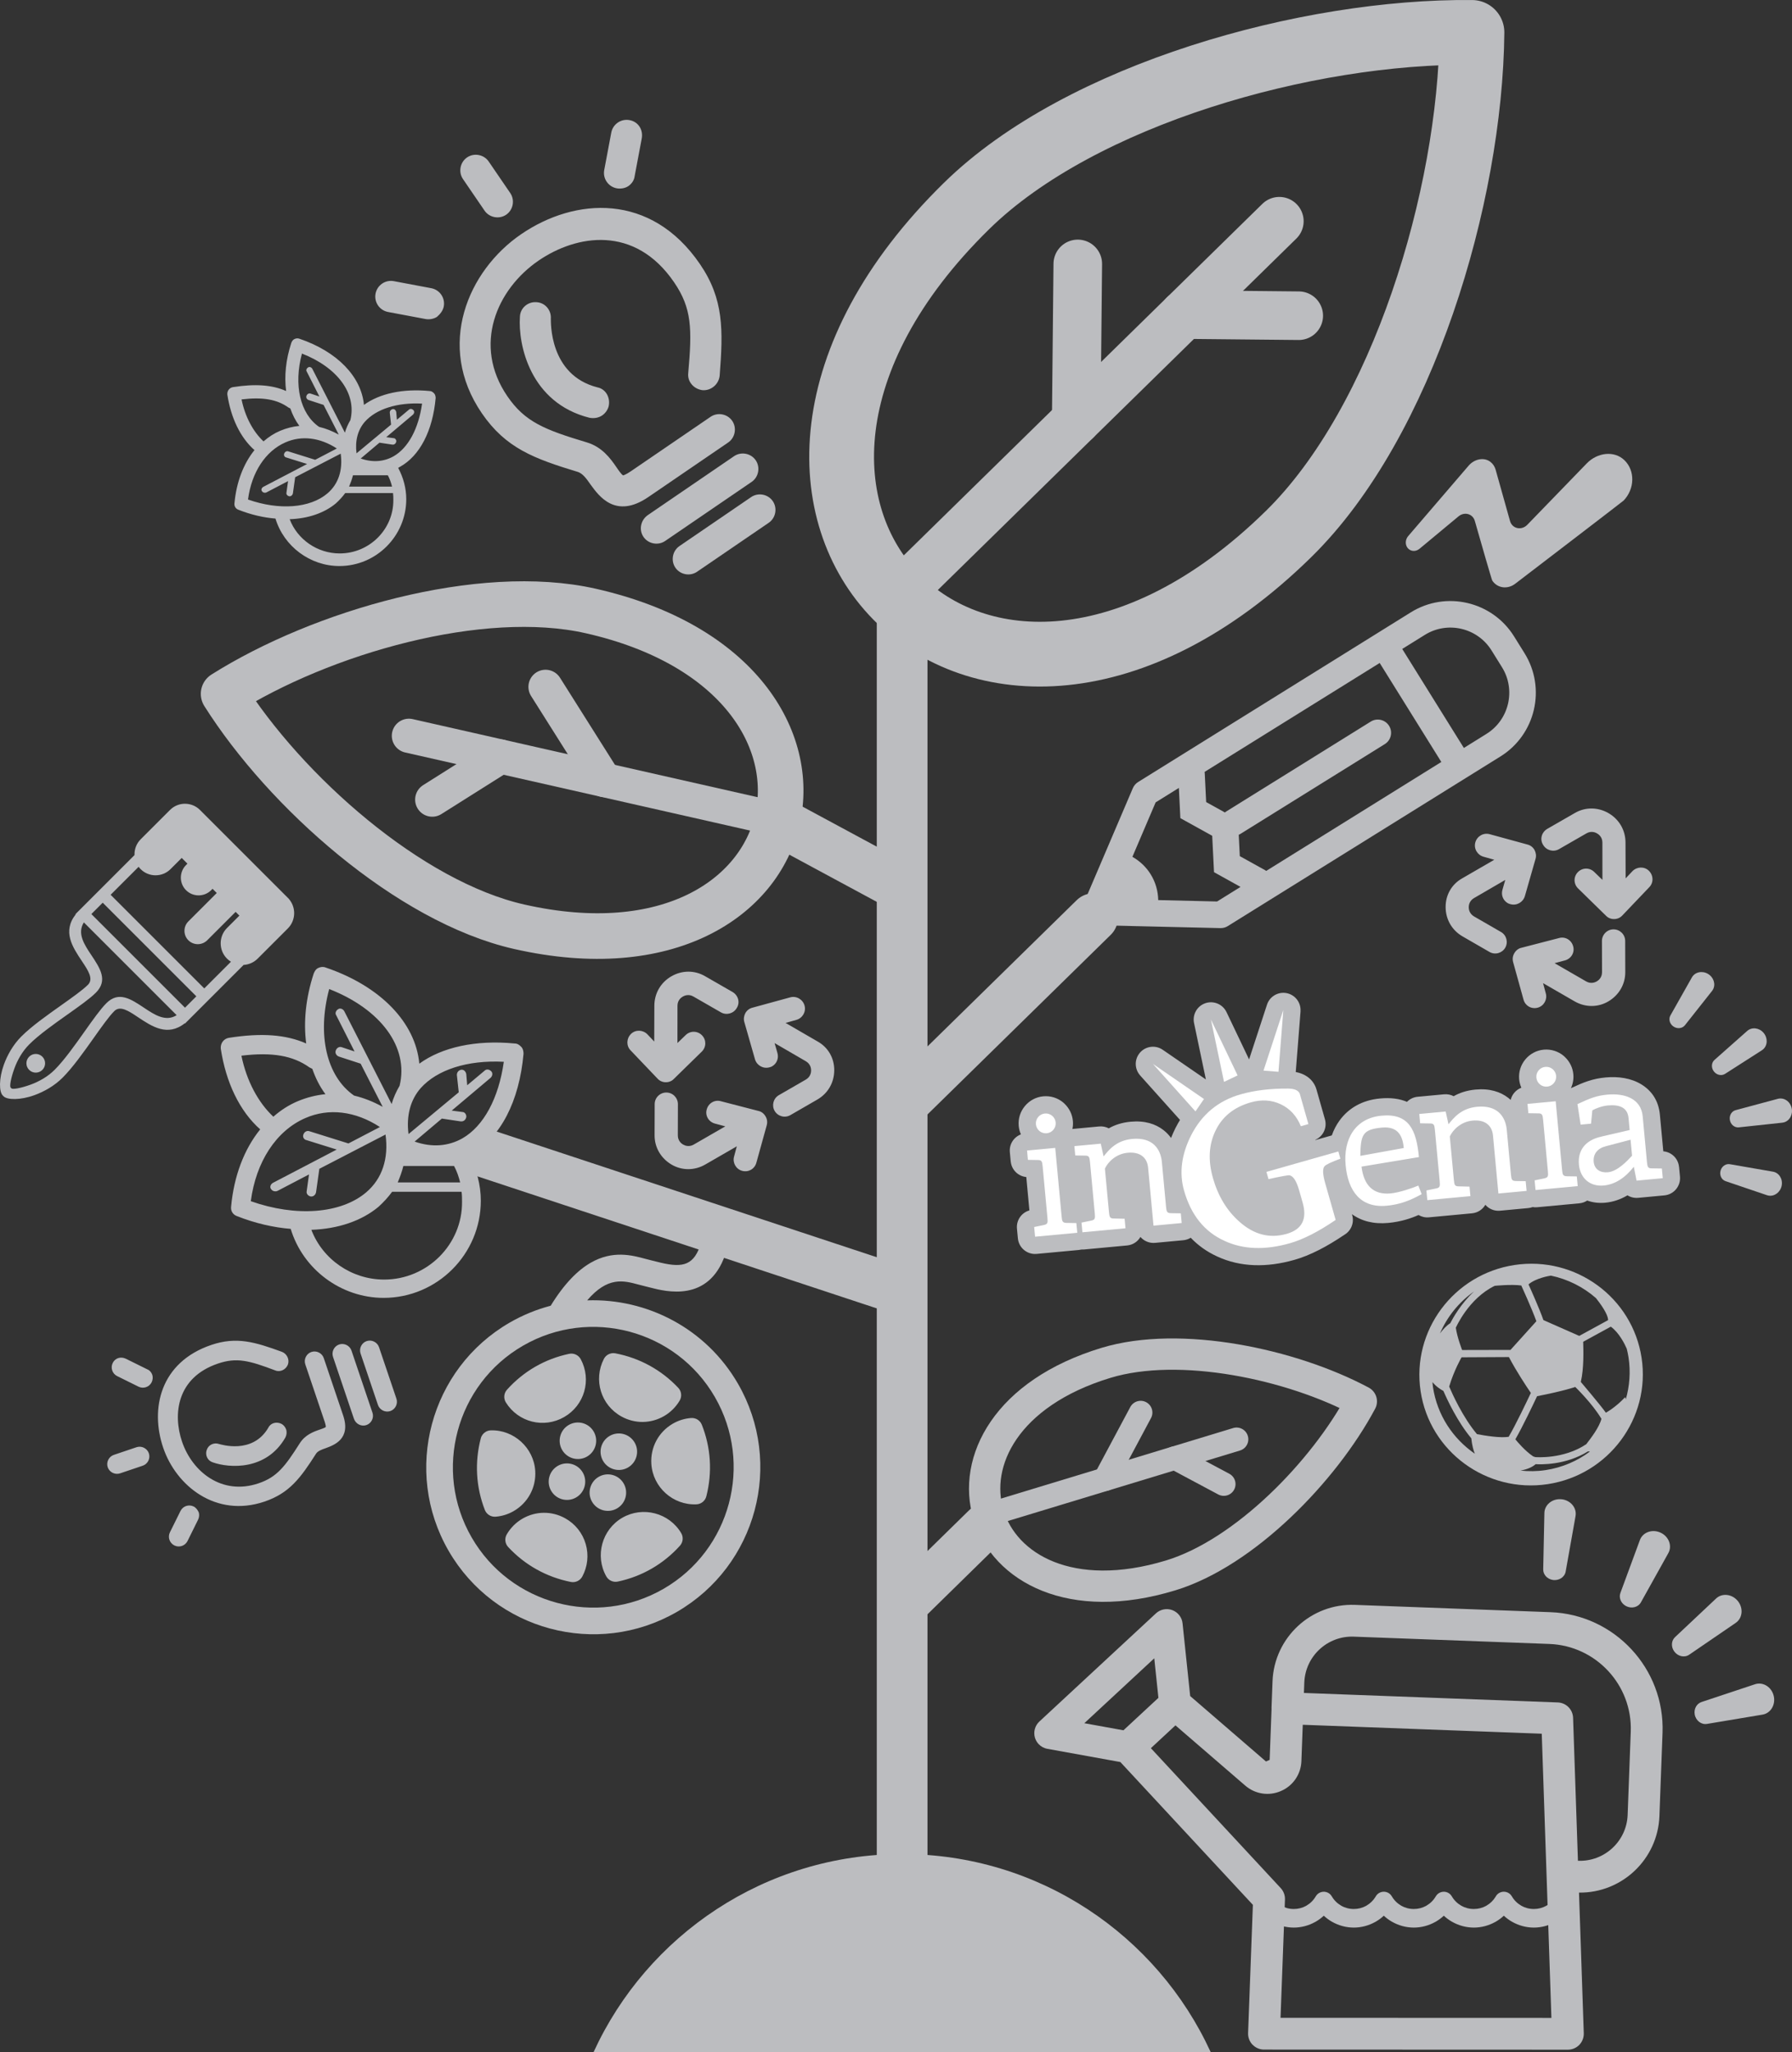 <?xml version="1.0" encoding="utf-8"?>
<!-- Generator: Adobe Illustrator 17.0.0, SVG Export Plug-In . SVG Version: 6.00 Build 0)  -->
<!DOCTYPE svg PUBLIC "-//W3C//DTD SVG 1.1//EN" "http://www.w3.org/Graphics/SVG/1.1/DTD/svg11.dtd">
<svg version="1.1" id="Layer_1" xmlns="http://www.w3.org/2000/svg" xmlns:xlink="http://www.w3.org/1999/xlink" x="0px" y="0px"
	 width="340.161px" height="389.555px" viewBox="0 0 340.161 389.555" enable-background="new 0 0 340.161 389.555"
	 xml:space="preserve">
<rect x="0" y="0" width="340.161" height="389.555" fill="#333333" stroke="none"/>
<path fill="none" stroke="#BCBDC0" stroke-width="12.294" stroke-linecap="round" stroke-linejoin="round" stroke-miterlimit="22.926" d="
	M279.41,6.153c-0.308,31.134-13.118,73.961-34.838,95.254c-29.264,28.689-59.169,27.455-74.441,11.877
	c-15.271-15.578-15.912-45.501,13.353-74.19C205.203,17.801,248.276,5.843,279.41,6.153z"/>
<line fill="none" stroke="#BCBDC0" stroke-width="9.221" stroke-linecap="round" stroke-linejoin="round" stroke-miterlimit="22.926" x1="170.132" y1="113.284" x2="242.849" y2="41.996"/>
<line fill="none" stroke="#BCBDC0" stroke-width="9.221" stroke-linecap="round" stroke-linejoin="round" stroke-miterlimit="22.926" x1="224.77" y1="59.719" x2="246.529" y2="59.935"/>
<line fill="none" stroke="#BCBDC0" stroke-width="9.221" stroke-linecap="round" stroke-linejoin="round" stroke-miterlimit="22.926" x1="204.291" y1="79.795" x2="204.587" y2="50.101"/>
<path fill="none" stroke="#BCBDC0" stroke-width="8.66" stroke-linecap="round" stroke-linejoin="round" stroke-miterlimit="22.926" d="
	M42.446,131.721c11.7,18.549,35.219,39.484,56.115,44.215c28.153,6.374,45.624-5.426,49.017-20.413
	c3.393-14.986-7.291-33.161-35.445-39.535C91.238,111.257,60.995,120.02,42.446,131.721z"/>
<line fill="none" stroke="#BCBDC0" stroke-width="6.495" stroke-linecap="round" stroke-linejoin="round" stroke-miterlimit="22.926" x1="147.578" y1="155.523" x2="77.621" y2="139.684"/>
<line fill="none" stroke="#BCBDC0" stroke-width="6.495" stroke-linecap="round" stroke-linejoin="round" stroke-miterlimit="22.926" x1="95.013" y1="143.622" x2="82.049" y2="151.799"/>
<line fill="none" stroke="#BCBDC0" stroke-width="6.495" stroke-linecap="round" stroke-linejoin="round" stroke-miterlimit="22.926" x1="114.714" y1="148.083" x2="103.554" y2="130.392"/>
<path fill-rule="evenodd" clip-rule="evenodd" fill="#BCBDC0" d="M315.732,218.568c1.582,0.131,2.839,1.386,2.982,2.957l0.008-0.001
	l0.172,1.839c0.168,1.804-1.158,3.401-2.961,3.57l-4.975,0.464c-0.738,0.068-1.442-0.113-2.028-0.476
	c-1.318,0.781-2.723,1.263-4.211,1.401c-1.236,0.115-2.393-0.033-3.433-0.408c-0.434,0.286-0.943,0.472-1.496,0.524l-8.008,0.746
	c-0.294,0.027-0.582,0.016-0.859-0.032c-0.263,0.098-0.544,0.163-0.836,0.191l-5.352,0.499c-1.096,0.101-2.116-0.348-2.786-1.122
	c-0.515,0.885-1.434,1.515-2.531,1.617l-8.179,0.763c-0.715,0.066-1.397-0.101-1.971-0.442c-1.379,0.614-3.304,1.277-5.737,1.504
	c-2.802,0.261-5.091-0.354-6.906-1.66l0.058,0.207c0.411,1.462-0.241,2.973-1.495,3.706c-1.697,1.148-3.298,2.106-4.801,2.871
	c-1.646,0.838-3.199,1.466-4.66,1.88c-2.677,0.761-5.221,1.099-7.627,1.013c-2.517-0.091-4.857-0.636-7.02-1.635l-0.092-0.044
	c-1.904-0.879-3.557-2.054-4.961-3.524c-0.414,0.254-0.892,0.422-1.41,0.471l-5.351,0.497c-1.096,0.103-2.116-0.347-2.785-1.12
	c-0.515,0.884-1.435,1.515-2.531,1.617l-8.18,0.762c-0.166,0.016-0.33,0.018-0.492,0.01c-0.157,0.038-0.319,0.066-0.485,0.082
	l-8.009,0.746c-1.802,0.169-3.401-1.157-3.569-2.961l-0.172-1.839c-0.148-1.597,0.873-3.032,2.361-3.456l-0.591-6.337
	c-1.567-0.146-2.808-1.395-2.951-2.954l-0.007,0.001l-0.165-1.773c-0.14-1.501,0.756-2.861,2.101-3.37
	c-0.219-0.497-0.364-1.038-0.417-1.607c-0.132-1.409,0.325-2.745,1.168-3.763l0.012-0.014c0.843-1.016,2.072-1.712,3.482-1.843
	c1.418-0.132,2.759,0.324,3.774,1.166c0.103,0.086,0.199,0.175,0.289,0.27c0.859,0.828,1.437,1.952,1.556,3.225
	c0.05,0.528,0.017,1.044-0.086,1.536l0.068-0.006l5.009-0.467c0.654-0.061,1.282,0.074,1.824,0.358
	c1.081-0.618,2.426-1.098,4.143-1.258c2.685-0.25,4.728,0.41,6.241,1.588c0.57,0.444,1.047,0.948,1.44,1.494
	c0.248-0.636,0.532-1.274,0.851-1.913c0.03-0.058,0.06-0.115,0.092-0.171c0.238-0.462,0.49-0.909,0.755-1.339l-7.57-8.449
	l0.003-0.002c-0.983-1.094-1.13-2.758-0.262-4.025c1.019-1.487,3.051-1.867,4.539-0.848l8.201,5.638l-2.236-10.658
	c-0.329-1.459,0.38-3.004,1.787-3.674c1.634-0.776,3.587-0.083,4.365,1.549l4.284,8.981l3.399-10.388
	c0.556-1.714,2.399-2.651,4.113-2.095c1.462,0.477,2.359,1.886,2.246,3.353l0.009,0.001l-0.906,11.526
	c0.494,0.091,0.948,0.23,1.364,0.418c1.155,0.519,1.961,1.338,2.421,2.458c0.062,0.147,0.11,0.296,0.149,0.446l1.611,5.668
	c0.446,1.587-0.36,3.231-1.827,3.876l0.005,0.049l3.121-0.887c0.355-1.017,0.841-1.961,1.456-2.809
	c1.7-2.342,4.272-3.882,7.683-4.199c2.049-0.191,3.733,0.038,5.128,0.638c0.522-0.531,1.229-0.889,2.03-0.963l5.01-0.467
	c0.655-0.061,1.282,0.075,1.824,0.358c1.08-0.619,2.426-1.097,4.142-1.257c2.686-0.25,4.729,0.408,6.243,1.588
	c0.153,0.118,0.298,0.242,0.437,0.369c0.249-1.051,1.011-1.922,2.027-2.308c-0.219-0.497-0.364-1.036-0.417-1.607
	c-0.131-1.41,0.326-2.745,1.168-3.762l0.012-0.014c0.844-1.017,2.072-1.712,3.481-1.844c1.42-0.132,2.76,0.324,3.776,1.167
	c0.102,0.086,0.199,0.175,0.288,0.269c0.859,0.829,1.438,1.953,1.556,3.226c0.088,0.94-0.083,1.845-0.453,2.645l0.047-0.018
	c1.27-0.592,2.25-1.016,3.2-1.326c1.133-0.37,2.148-0.577,3.358-0.69c2.386-0.223,4.831,0.133,6.761,1.317
	c1.932,1.185,3.267,3.05,3.519,5.76L315.732,218.568z"/>
<path fill-rule="evenodd" clip-rule="evenodd" fill="#FFFFFF" d="M234.923,204.156l-5.062-10.609l2.486,11.838L234.923,204.156z
	 M243.605,191.743l-0.921,11.726l-2.843-0.224L243.605,191.743z M251.54,224.577l1.996,7.016c-3.276,2.234-6.171,3.712-8.695,4.427
	c-4.714,1.341-8.845,1.192-12.391-0.447c-3.807-1.721-6.372-4.903-7.69-9.543c-0.945-3.325-0.51-6.807,1.312-10.447
	c2.033-4.016,5.179-6.627,9.438-7.836c2.643-0.752,5.653-1.115,9.033-1.089c1.197,0.017,1.921,0.342,2.183,0.981l1.636,5.754
	l-1.431,0.408c-0.793-1.946-2.066-3.334-3.809-4.162c-1.741-0.826-3.643-0.948-5.702-0.362c-3.232,0.918-5.492,2.764-6.765,5.536
	c-1.21,2.596-1.348,5.538-0.412,8.828c0.977,3.434,2.652,6.199,5.023,8.288c2.75,2.457,5.732,3.227,8.952,2.314
	c2.921-0.831,3.943-2.8,3.06-5.908l-0.67-2.356c-0.498-1.754-1.106-2.708-1.819-2.859c-0.252-0.047-1.585,0.194-4.002,0.724
	l-0.39-1.372l13.648-3.88l0.391,1.37c-1.786,0.666-2.792,1.151-3.023,1.451C251.031,221.878,251.075,222.93,251.54,224.577
	 M228.542,208.635l-9.685-6.657l8.071,9.01L228.542,208.635z"/>
<path fill="#FFFFFF" d="M304.853,217.592c-1.579,0.388-2.475,1.467-2.335,2.968c0.134,1.431,1.263,2.117,2.693,1.983
	c1.84-0.172,3.684-2.166,4.588-3.143l-0.283-3.034L304.853,217.592z M296.517,222.081c0.088,0.954,0.179,1.186,0.904,1.222
	l1.894,0.031l0.171,1.839l-8.009,0.747l-0.171-1.84l1.855-0.379c0.707-0.169,0.753-0.414,0.664-1.369l-0.909-9.747
	c-0.088-0.954-0.183-1.22-0.905-1.221l-1.894-0.03l-0.165-1.772l5.351-0.499L296.517,222.081z M293.337,202.534
	c1.036-0.097,1.955,0.664,2.051,1.7c0.096,1.037-0.666,1.955-1.701,2.051c-1.036,0.097-1.954-0.665-2.051-1.702
	C291.54,203.548,292.3,202.63,293.337,202.534 M284.43,226.577l-1.026-11.007c-0.19-2.044-1.658-3.042-3.874-2.836
	c-2.214,0.207-3.755,1.76-4.324,3.015l0.769,8.248c0.088,0.954,0.182,1.219,0.904,1.221l2.067,0.05l0.168,1.805l-8.179,0.763
	l-0.172-1.841l1.856-0.38c0.709-0.136,0.752-0.413,0.664-1.367l-0.909-9.747c-0.09-0.955-0.184-1.221-0.905-1.222l-1.894-0.03
	l-0.166-1.772l5.011-0.467l0.536,2.425c0.923-1.152,2.364-3.038,5.429-3.324c3.92-0.366,5.406,1.934,5.634,4.39l0.791,8.486
	c0.089,0.953,0.18,1.186,0.905,1.22l1.894,0.031l0.173,1.841L284.43,226.577z M266.467,217.939
	c-0.193-2.078-0.939-4.175-4.142-3.877c-3.715,0.347-4.032,1.373-4.107,5.368L266.467,217.939z M258.444,221.472
	c0.431,3.535,2.221,5.395,5.527,5.087c1.635-0.153,4.267-1.052,5.258-1.487l0.634,1.625c-0.726,0.342-3.025,1.864-6.636,2.2
	c-4.941,0.461-7.338-2.753-7.799-7.695c-0.464-4.974,1.848-8.936,6.823-9.401c5.18-0.483,6.61,2.683,7.092,7.863L258.444,221.472z
	 M218.96,232.681l-1.024-11.008c-0.192-2.043-1.66-3.042-3.875-2.835c-2.214,0.206-3.754,1.76-4.325,3.015l0.77,8.247
	c0.088,0.953,0.183,1.219,0.904,1.221l2.068,0.049l0.168,1.806l-8.18,0.763l-0.172-1.84l1.857-0.381
	c0.707-0.135,0.752-0.413,0.663-1.366l-0.909-9.747c-0.089-0.956-0.183-1.222-0.904-1.222l-1.895-0.03l-0.165-1.772l5.01-0.468
	l0.536,2.425c0.924-1.152,2.363-3.038,5.43-3.323c3.917-0.365,5.404,1.934,5.633,4.389l0.791,8.486
	c0.089,0.954,0.181,1.185,0.905,1.221l1.896,0.03l0.171,1.841L218.96,232.681z M201.519,230.938c0.089,0.954,0.18,1.186,0.905,1.221
	l1.893,0.03l0.171,1.841l-8.008,0.747l-0.172-1.84l1.856-0.381c0.706-0.168,0.752-0.413,0.663-1.367l-0.908-9.747
	c-0.089-0.955-0.183-1.221-0.905-1.222l-1.894-0.03l-0.166-1.772l5.351-0.499L201.519,230.938z M198.339,211.389
	c1.036-0.096,1.955,0.666,2.051,1.702c0.097,1.035-0.665,1.954-1.701,2.051c-1.035,0.096-1.954-0.665-2.051-1.702
	C196.542,212.405,197.304,211.486,198.339,211.389 M312.626,220.58c0.089,0.953,0.182,1.219,0.904,1.221l1.927,0.027l0.171,1.841
	l-4.974,0.463l-0.52-2.633c-1.629,2.077-3.538,3.355-5.719,3.559c-2.59,0.241-4.459-1.373-4.7-3.962
	c-0.251-2.693,1.185-4.614,4.178-5.305l5.451-1.265l-0.212-2.283c-0.194-2.079-1.855-2.576-3.934-2.382
	c-1.09,0.101-2.286,0.555-2.939,0.926l-0.245,2.53l-1.976,0.185l-0.603-3.897c2.468-1.157,3.698-1.615,5.673-1.799
	c3.237-0.302,6.393,0.71,6.711,4.117L312.626,220.58z"/>
<line fill="none" stroke="#BCBDC0" stroke-width="9.629" stroke-linecap="round" stroke-linejoin="round" stroke-miterlimit="22.926" x1="171.245" y1="116.808" x2="171.245" y2="374.262"/>
<path fill-rule="evenodd" clip-rule="evenodd" fill="#BCBDC0" d="M112.682,389.555c10.172-22.177,32.567-37.581,58.562-37.581
	s48.39,15.404,58.562,37.581H112.682z"/>
<path fill="#BCBDC0" d="M219.105,314.814l-13.277,12.32l7.426,1.346l6.638-6.16L219.105,314.814z M223.127,327.545l-4.666,4.329
	l24.644,26.558c0.547,0.589,0.833,1.368,0.808,2.166l-0.84,22.466l51.418,0.017l-1.832-53.952l-45.366-1.696l-0.258,6.893
	c-0.093,2.5-1.576,4.683-3.873,5.679c-2.297,1.003-4.906,0.606-6.801-1.037L223.127,327.545z M247.511,321.391l48.191,1.802
	c1.586,0.059,2.85,1.333,2.902,2.915l0.922,27.141l0.05,0.002c4.991,0.186,9.2-3.719,9.386-8.71l0.591-15.802
	c0.331-8.848-6.601-16.318-15.449-16.649l-37.132-1.388c-4.991-0.187-9.2,3.718-9.387,8.71L247.511,321.391z M197.136,331.081
	c-0.312-0.336-0.549-0.751-0.685-1.209c-0.318-1.097,0.008-2.281,0.845-3.057l22.127-20.533c0.837-0.776,2.042-1.013,3.112-0.614
	c1.07,0.407,1.829,1.375,1.94,2.507l1.449,13.806l14.385,12.419l0.699-0.303l0.359-9.597c-0.007-0.102-0.009-0.205-0.005-0.31
	l0.191-5.004c0.311-8.319,7.33-14.832,15.645-14.516l37.132,1.388c12.175,0.455,21.711,10.731,21.256,22.907l-0.591,15.801
	c-0.306,8.192-7.117,14.633-15.264,14.527l0.906,26.7c0.025,0.817-0.278,1.609-0.846,2.203c-0.569,0.585-1.355,0.919-2.171,0.919
	l-57.672-0.021c-0.821,0.004-1.602-0.333-2.174-0.923c-0.026-0.009-0.038-0.022-0.05-0.036c-0.542-0.584-0.833-1.368-0.808-2.166
	l0.91-24.351l-25.158-27.112l-13.862-2.512C198.157,331.88,197.571,331.55,197.136,331.081"/>
<path fill="#BCBDC0" d="M249.64,364.872c-0.82,0.398-1.821,0.1-2.286-0.701 M261.034,364.872c-0.821,0.398-1.822,0.1-2.287-0.701
	 M272.426,364.872c-0.82,0.398-1.822,0.1-2.287-0.701 M283.819,364.872c-0.82,0.398-1.822,0.1-2.287-0.701 M295.212,364.872
	c-0.82,0.398-1.822,0.1-2.287-0.701 M295.333,360.007c0.483-0.84,1.557-1.13,2.396-0.647c0.84,0.483,1.13,1.557,0.647,2.396
	c-0.746,1.294-1.807,2.338-3.047,3.055l-0.117,0.061c-1.226,0.683-2.62,1.061-4.054,1.061c-1.477,0-2.91-0.4-4.163-1.122
	l-0.005-0.003l-0.002,0.003c-0.548-0.317-1.061-0.697-1.526-1.133c-0.466,0.436-0.979,0.816-1.526,1.133l-0.117,0.061
	c-1.226,0.683-2.619,1.061-4.053,1.061c-1.478,0-2.911-0.4-4.164-1.122l-0.005-0.003l-0.002,0.003
	c-0.547-0.317-1.06-0.697-1.526-1.133c-0.465,0.435-0.978,0.815-1.526,1.133l-0.117,0.061c-1.227,0.683-2.619,1.061-4.053,1.061
	c-1.478,0-2.91-0.4-4.163-1.122l-0.005-0.003l-0.002,0.003c-0.548-0.317-1.061-0.697-1.527-1.133
	c-0.465,0.436-0.978,0.816-1.526,1.133l-0.116,0.061c-1.227,0.683-2.62,1.061-4.054,1.061c-1.478,0-2.911-0.4-4.163-1.122
	l-0.005-0.003l-0.002,0.003c-0.548-0.317-1.06-0.697-1.526-1.133c-0.466,0.435-0.979,0.815-1.527,1.133l-0.117,0.061
	c-1.226,0.683-2.619,1.061-4.053,1.061c-1.477,0-2.911-0.4-4.163-1.122l-0.005-0.003l-0.002,0.003
	c-1.241-0.717-2.301-1.761-3.048-3.055c-0.482-0.839-0.192-1.913,0.647-2.396s1.914-0.193,2.397,0.647
	c0.426,0.74,1.042,1.341,1.767,1.76l-0.002,0.003c0.711,0.41,1.541,0.636,2.409,0.636c0.839,0,1.639-0.21,2.333-0.593l0.074-0.046
	c0.721-0.416,1.337-1.02,1.768-1.767l0.003,0.002c0.15-0.259,0.367-0.483,0.644-0.642c0.84-0.483,1.914-0.193,2.397,0.647
	c0.426,0.74,1.042,1.341,1.767,1.76l-0.002,0.003c0.711,0.41,1.54,0.636,2.409,0.636c0.838,0,1.639-0.21,2.333-0.593l0.074-0.046
	c0.699-0.404,1.298-0.979,1.722-1.683c0.148-0.293,0.381-0.548,0.686-0.724c0.839-0.487,1.916-0.199,2.403,0.64
	c0.431,0.747,1.047,1.351,1.768,1.767l-0.002,0.003c0.712,0.41,1.54,0.636,2.409,0.636c0.838,0,1.638-0.21,2.333-0.593l0.073-0.046
	c0.722-0.416,1.337-1.02,1.769-1.767l0.003,0.002c0.149-0.259,0.366-0.483,0.644-0.642c0.839-0.483,1.913-0.193,2.396,0.647
	c0.426,0.74,1.042,1.341,1.767,1.76l-0.002,0.003c0.712,0.41,1.541,0.636,2.41,0.636c0.838,0,1.638-0.21,2.333-0.593l0.073-0.046
	c0.7-0.404,1.298-0.979,1.723-1.683c0.148-0.293,0.38-0.548,0.685-0.724c0.839-0.487,1.916-0.199,2.403,0.64
	c0.431,0.747,1.047,1.351,1.769,1.767l-0.003,0.003c0.712,0.41,1.54,0.636,2.409,0.636c0.839,0,1.64-0.21,2.334-0.593l0.074-0.046
	C294.29,361.349,294.907,360.747,295.333,360.007"/>
<path fill-rule="evenodd" clip-rule="evenodd" fill="#BCBDC0" d="M119.508,22.803c-1.618-0.304-3.171,0.757-3.476,2.375
	l-1.335,7.096c-0.305,1.618,0.757,3.171,2.375,3.476c0.747,0.14,1.614-0.018,2.206-0.423c0.592-0.404,1.106-1.081,1.196-1.901
	l1.335-7.096C122.137,24.587,121.126,23.107,119.508,22.803 M113.379,73.531c-9.22-2.379-8.79-12.545-8.82-13.067
	c0.106-1.591-1.103-3.043-2.769-3.098c-1.591-0.107-3.043,1.102-3.098,2.768c-0.362,5.345,1.95,16.35,13.212,19.178
	c0.872,0.164,1.739,0.005,2.405-0.45c0.592-0.404,1.032-1.03,1.223-1.703C115.91,75.49,114.997,73.836,113.379,73.531
	 M132.863,50.129c-9.298-13.608-23.722-12.649-33.928-5.675c-10.132,6.923-16.23,21.179-7.488,33.974
	c4.548,6.656,9.912,8.632,18.264,11.17c0.848,0.289,1.529,1.125,2.438,2.457c1.539,2.094,4.696,6.555,10.909,2.31l15.161-10.359
	c1.331-0.91,1.682-2.777,0.773-4.108c-0.91-1.332-2.777-1.683-4.108-0.773l-15.162,10.359c-0.961,0.657-1.432,0.761-1.432,0.761
	c-0.3-0.12-0.906-1.008-1.31-1.599c-1.112-1.628-2.702-3.796-5.569-4.657c-8.052-2.418-11.771-3.891-15.106-8.772
	c-6.62-9.689-2.046-20.3,5.942-25.757c7.174-4.902,18.233-6.817,25.712,4.129c3.385,4.955,3.43,8.83,2.681,17.261
	c-0.18,1.642,1.103,3.043,2.745,3.223c1.591,0.106,3.043-1.103,3.223-2.745C137.279,62.625,137.411,56.785,132.863,50.129
	 M96.858,36.651l-4.093-5.99c-0.909-1.331-2.777-1.683-4.108-0.773c-1.331,0.91-1.683,2.777-0.773,4.108l4.093,5.991
	c0.91,1.331,2.777,1.682,4.109,0.773C97.417,39.85,97.768,37.983,96.858,36.651 M84.235,58.187c0.304-1.619-0.757-3.172-2.375-3.476
	l-7.096-1.335c-1.619-0.305-3.172,0.756-3.477,2.375c-0.304,1.618,0.757,3.171,2.376,3.476l7.096,1.335
	c0.747,0.14,1.614-0.019,2.206-0.423C83.58,59.611,84.094,58.934,84.235,58.187 M122.15,101.928
	c0.909,1.331,2.777,1.683,4.108,0.773l16.419-11.218c1.331-0.91,1.682-2.777,0.773-4.109c-0.91-1.331-2.777-1.682-4.109-0.773
	l-16.344,11.168C121.592,98.73,121.24,100.597,122.15,101.928 M128.204,107.772c0.91,1.331,2.777,1.683,4.108,0.773l13.609-9.298
	c1.331-0.91,1.682-2.777,0.773-4.108c-0.91-1.332-2.777-1.683-4.109-0.773l-13.608,9.298
	C127.646,104.573,127.294,106.441,128.204,107.772"/>
<path fill-rule="evenodd" clip-rule="evenodd" fill="#BCBDC0" d="M219.858,170.875c-0.037-1.736-0.513-3.418-1.452-4.926
	c-0.859-1.38-2.054-2.492-3.451-3.289l4.412-10.337l4.41-2.745l0.281,5.739l6.046,3.35l0.343,6.909l5.031,2.795l-4.446,2.767
	L219.858,170.875z M283.121,123.47l1.989,3.196c2.676,4.3,1.356,9.977-2.944,12.655l-4.291,2.672l-11.701-18.796l4.292-2.671
	C274.764,117.85,280.439,119.169,283.121,123.47 M263.677,137.79C263.676,137.79,263.676,137.79,263.677,137.79
	c-0.737-1.181-2.29-1.541-3.471-0.807l-27.473,17.089c-0.08,0.049-0.146,0.112-0.218,0.168l-3.559-1.975l-0.271-5.499
	c-0.003-0.076-0.022-0.15-0.033-0.225l33.244-20.681l11.7,18.795l-33.244,20.681c-0.064-0.042-0.119-0.092-0.186-0.129l-4.825-2.679
	l-0.202-4.053c0.086-0.041,0.173-0.075,0.256-0.126l27.473-17.089C264.051,140.526,264.413,138.973,263.677,137.79 M289.389,124.004
	l-1.995-3.205c-4.148-6.654-12.936-8.694-19.59-4.552l-51.772,32.217c-0.438,0.273-0.782,0.674-0.987,1.15l-9.609,22.509
	c-0.323,0.757-0.256,1.624,0.18,2.321c0.006,0.01,0.013,0.021,0.019,0.031c0.454,0.702,1.224,1.136,2.06,1.156l23.973,0.562
	c0.491,0.011,0.975-0.12,1.392-0.381l51.771-32.214C291.488,139.453,293.533,130.664,289.389,124.004"/>
<line fill="none" stroke="#BCBDC0" stroke-width="9.221" stroke-linecap="round" stroke-linejoin="round" stroke-miterlimit="22.926" x1="171.244" y1="209.83" x2="207.603" y2="174.186"/>
<line fill="none" stroke="#BCBDC0" stroke-width="9.221" stroke-linecap="round" stroke-linejoin="round" stroke-miterlimit="22.926" x1="171.245" y1="245.12" x2="92.345" y2="219.033"/>
<path fill-rule="evenodd" clip-rule="evenodd" fill="#BCBDC0" d="M72.914,242.914c-6.148,0-11.673-3.831-13.811-9.445
	c5.079-0.178,9.534-1.693,12.742-4.366c0.98-0.891,1.871-1.871,2.584-2.851h13.187c0.089,0.624,0.089,1.247,0.089,1.871
	C87.794,236.231,81.11,242.914,72.914,242.914 M57.945,212.263c4.455-1.96,9.534-1.337,14.167,1.693l-5.97,3.118l-7.395-2.316
	c-0.446-0.178-0.981,0.089-1.159,0.624c-0.178,0.445,0.089,0.979,0.624,1.069l5.703,1.782l-12.118,6.326
	c-0.446,0.267-0.624,0.802-0.357,1.158c0.178,0.268,0.446,0.446,0.802,0.446c0.178,0,0.268,0,0.446-0.089l5.969-3.119l-0.445,3.208
	c-0.089,0.445,0.267,0.891,0.802,0.98h0.089c0.446,0,0.802-0.357,0.891-0.802l0.624-4.455l12.563-6.504
	c0.624,4.544-0.624,8.375-3.653,10.959c-4.812,4.099-13.365,4.722-21.919,1.693C48.589,220.549,52.42,214.669,57.945,212.263
	 M45.827,200.412c5.881-0.713,9.801,0,12.92,2.228c0.178,0.089,0.356,0.178,0.534,0.267c0.624,1.782,1.426,3.386,2.495,4.812
	c-1.782,0.178-3.564,0.624-5.257,1.336c-1.693,0.713-3.208,1.693-4.633,2.941C49.035,209.322,46.807,205.224,45.827,200.412
	 M62.489,187.76c9.801,3.831,15.147,11.049,13.365,18.355c-0.624,1.069-1.158,2.228-1.514,3.475l-9-17.643
	c-0.267-0.445-0.802-0.623-1.158-0.356c-0.446,0.267-0.624,0.802-0.356,1.158l3.475,6.861l-2.406-0.801
	c-0.446-0.179-0.98,0.088-1.159,0.623c-0.178,0.446,0.09,0.98,0.624,1.159l4.099,1.336l4.187,8.197
	c-1.781-0.979-3.564-1.692-5.435-2.138C61.954,204.333,60.172,196.403,62.489,187.76 M76.566,221.351h9.623
	c0.535,0.98,0.891,2.05,1.158,3.119h-11.85C75.943,223.401,76.3,222.421,76.566,221.351 M95.635,201.571
	c-0.98,6.95-3.832,12.207-7.841,14.523c-2.673,1.515-5.792,1.782-9.089,0.624l5.168-4.366l3.565,0.535h0.178
	c0.445,0,0.802-0.357,0.891-0.802c0.089-0.446-0.268-0.98-0.713-0.98l-2.05-0.268l7.396-6.237c0.356-0.356,0.445-0.891,0.089-1.247
	c-0.356-0.357-0.891-0.446-1.247-0.089l-3.297,2.762l-0.178-2.139c-0.089-0.445-0.446-0.891-0.98-0.802
	c-0.446,0.089-0.802,0.446-0.802,0.981l0.356,3.296l-9.534,7.93c-0.445-3.475,0.357-6.504,2.317-8.732
	C82.982,203.085,88.685,201.214,95.635,201.571 M99.377,200.056c0-0.446-0.089-0.98-0.446-1.337
	c-0.356-0.356-0.712-0.623-1.247-0.623c-7.395-0.713-13.811,0.713-18.088,3.831c-0.712-7.752-7.306-14.702-17.82-18.266
	c-0.446-0.178-0.98-0.089-1.337,0.089c-0.445,0.179-0.712,0.624-0.89,1.069c-1.515,4.634-1.961,9.178-1.426,13.277
	c-3.832-1.693-8.465-2.05-14.702-1.07c-0.98,0.179-1.604,1.07-1.515,2.05c0.981,6.415,3.564,11.85,7.485,15.325
	c-3.03,3.743-4.99,8.822-5.524,14.702c-0.089,0.802,0.356,1.515,1.158,1.782c3.386,1.337,6.861,2.138,10.157,2.406
	c2.317,7.663,9.534,13.098,17.643,13.098c10.157,0,18.444-8.287,18.444-18.444c0-3.03-0.802-5.97-2.228-8.643
	c0.178-0.089,0.268-0.178,0.446-0.267C95.011,216.005,98.575,209.055,99.377,200.056"/>
<path fill-rule="evenodd" clip-rule="evenodd" fill="#BCBDC0" d="M106.698,275.247c0.958,1.658,3.078,2.226,4.736,1.268
	c1.658-0.957,2.226-3.077,1.269-4.735c-0.957-1.659-3.077-2.226-4.736-1.269C106.309,271.468,105.741,273.588,106.698,275.247
	 M99.29,255.461c12.729-7.35,29.063-2.972,36.411,9.755c7.348,12.728,2.973,29.063-9.756,36.412
	c-12.728,7.349-29.064,2.972-36.413-9.756C82.184,279.143,86.562,262.809,99.29,255.461 M128.474,306.01
	c15.146-8.745,20.354-28.179,11.61-43.324c-6.065-10.504-17.272-16.222-28.625-15.826c3.908-4.566,6.879-3.768,9.77-2.988
	c0.464,0.127,0.912,0.246,1.342,0.343c0.248,0.058,0.525,0.13,0.829,0.208c3.026,0.782,11.067,2.86,14.236-6.164
	c0.464-1.319-0.23-2.763-1.549-3.226c-1.319-0.463-2.762,0.232-3.226,1.549c-1.384,3.945-3.746,4.092-8.195,2.942
	c-0.353-0.09-0.678-0.175-0.969-0.241c-0.369-0.084-0.751-0.189-1.149-0.295c-2.57-0.695-6.234-1.684-10.43,0.738
	c-2.39,1.38-4.954,3.873-7.584,8.154c-2.663,0.702-5.277,1.756-7.775,3.198c-15.145,8.745-20.352,28.177-11.609,43.322
	C93.894,309.545,113.328,314.754,128.474,306.01 M99.183,288.299c-1.237,0.715-2.271,1.749-2.991,2.992
	c-0.446,0.768-0.338,1.739,0.267,2.392c3.179,3.427,7.295,5.72,11.896,6.635c0.872,0.174,1.756-0.244,2.178-1.028
	c1.017-1.896,1.249-4.08,0.656-6.15c-0.607-2.107-1.999-3.852-3.916-4.913C104.728,286.817,101.704,286.844,99.183,288.299
	 M126.05,268.831c1.229-0.71,2.256-1.732,2.973-2.956c0.453-0.776,0.343-1.756-0.273-2.409c-3.201-3.401-7.33-5.666-11.941-6.55
	c-0.49-0.094-0.982-0.002-1.393,0.235c-0.33,0.19-0.605,0.474-0.789,0.83c-2.029,3.968-0.566,8.767,3.334,10.926
	C120.505,270.316,123.528,270.287,126.05,268.831 M131.177,269.196c-1.225,0.097-2.386,0.455-3.448,1.068
	c-2.719,1.57-4.286,4.49-4.092,7.62c0.272,4.455,4.12,7.909,8.574,7.7c0.891-0.042,1.647-0.659,1.867-1.523
	c1.159-4.56,0.862-9.261-0.861-13.595C132.889,269.642,132.064,269.128,131.177,269.196 M118.137,288.125
	c-3.878,2.239-5.246,7.234-3.051,11.135c0.434,0.771,1.315,1.171,2.181,0.989c4.575-0.964,8.68-3.335,11.805-6.816
	c0.59-0.659,0.685-1.623,0.236-2.384C127.025,287.199,122.015,285.886,118.137,288.125 M107.098,269.006
	c3.852-2.224,5.235-7.041,3.146-10.966c-0.425-0.795-1.323-1.216-2.205-1.03c-2.289,0.482-4.46,1.309-6.448,2.457
	c-1.989,1.149-3.79,2.613-5.352,4.354c-0.602,0.672-0.688,1.66-0.21,2.424C98.385,270.016,103.247,271.23,107.098,269.006
	 M94.086,287.931c1.217-0.1,2.368-0.458,3.421-1.066c2.718-1.57,4.286-4.49,4.094-7.621c-0.272-4.385-4.058-7.842-8.439-7.704
	c-0.343,0.01-0.665,0.106-0.949,0.27c-0.458,0.264-0.806,0.704-0.947,1.241c-1.188,4.555-0.921,9.255,0.769,13.599
	C92.36,287.484,93.195,288.006,94.086,287.931 M104.619,283.012c0.957,1.658,3.077,2.226,4.735,1.269
	c1.659-0.958,2.227-3.078,1.269-4.736c-0.957-1.658-3.077-2.226-4.736-1.269C104.229,279.233,103.661,281.353,104.619,283.012
	 M114.466,277.326c0.958,1.659,3.078,2.226,4.736,1.269c1.658-0.957,2.226-3.077,1.269-4.736c-0.957-1.658-3.078-2.226-4.736-1.269
	C114.077,273.548,113.509,275.668,114.466,277.326 M112.384,285.094c0.957,1.658,3.077,2.226,4.736,1.269
	c1.658-0.957,2.226-3.078,1.269-4.736c-0.958-1.658-3.078-2.226-4.736-1.269C111.994,281.316,111.427,283.436,112.384,285.094"/>
<path fill="none" stroke="#BCBDC0" stroke-width="5.942" stroke-linecap="round" stroke-linejoin="round" stroke-miterlimit="22.926" d="
	M258.409,266.041c-7.088,13.275-22.147,28.768-36.213,33.041c-18.952,5.757-31.493-1.453-34.558-11.542
	c-3.065-10.088,3.346-23.056,22.299-28.813C224.003,254.454,245.135,258.952,258.409,266.041z"/>
<line fill="none" stroke="#BCBDC0" stroke-width="4.457" stroke-linecap="round" stroke-linejoin="round" stroke-miterlimit="22.926" x1="187.638" y1="287.54" x2="234.731" y2="273.234"/>
<line fill="none" stroke="#BCBDC0" stroke-width="4.457" stroke-linecap="round" stroke-linejoin="round" stroke-miterlimit="22.926" x1="223.023" y1="276.79" x2="232.3" y2="281.744"/>
<line fill="none" stroke="#BCBDC0" stroke-width="4.457" stroke-linecap="round" stroke-linejoin="round" stroke-miterlimit="22.926" x1="209.76" y1="280.819" x2="216.521" y2="268.159"/>
<line fill="none" stroke="#BCBDC0" stroke-width="8.575" stroke-linecap="round" stroke-linejoin="round" stroke-miterlimit="22.926" x1="171.246" y1="305.17" x2="186.914" y2="289.81"/>
<line fill="none" stroke="#BCBDC0" stroke-width="9.221" stroke-linecap="round" stroke-linejoin="round" stroke-miterlimit="22.926" x1="171.245" y1="168.566" x2="146.798" y2="155.379"/>
<path fill-rule="evenodd" clip-rule="evenodd" fill="#BCBDC0" d="M283.898,89.151c-0.158-0.558-0.475-1.063-0.951-1.443
	c-1.22-0.975-3.071-0.588-4.176,0.702l-11.46,13.356c-0.541,0.628-0.621,1.559-0.152,2.207c0.528,0.73,1.552,0.823,2.29,0.212
	l7.407-6.156c1.126-0.935,2.708-0.498,3.098,0.864c1.158,4.055,3.189,11.139,3.313,11.327c0.947,1.443,2.89,1.715,4.34,0.608
	c0,0,20.392-15.598,20.586-15.798c2.126-2.197,2.217-5.695,0.148-7.675c-1.941-1.856-5.128-1.461-7.147,0.624l-11.276,11.644
	c-1.101,1.138-2.872,0.753-3.282-0.712L283.898,89.151z"/>
<path fill-rule="evenodd" clip-rule="evenodd" fill="#BCBDC0" d="M293.16,287.227l-0.225,10.702c-0.021,0.962,0.732,1.829,1.8,2.004
	c1.169,0.193,2.271-0.516,2.462-1.583l1.876-10.538c0.019-0.12,0.034-0.259,0.038-0.383c0.032-1.504-1.276-2.768-2.918-2.823
	C294.549,284.55,293.192,285.724,293.16,287.227"/>
<path fill-rule="evenodd" clip-rule="evenodd" fill="#BCBDC0" d="M311.288,292.362l-3.701,10.044
	c-0.334,0.903,0.096,1.967,1.048,2.481c1.042,0.564,2.315,0.253,2.843-0.693l5.209-9.351c0.057-0.108,0.117-0.234,0.161-0.351
	c0.52-1.411-0.304-3.032-1.839-3.619C313.474,290.284,311.808,290.951,311.288,292.362"/>
<path fill-rule="evenodd" clip-rule="evenodd" fill="#BCBDC0" d="M325.752,303.46l-7.795,7.336
	c-0.701,0.659-0.792,1.804-0.169,2.689c0.681,0.969,1.959,1.259,2.854,0.648l8.835-6.044c0.098-0.07,0.209-0.157,0.3-0.241
	c1.095-1.031,1.081-2.849-0.03-4.06C328.635,302.576,326.847,302.429,325.752,303.46"/>
<path fill-rule="evenodd" clip-rule="evenodd" fill="#BCBDC0" d="M333.14,319.737l-10.158,3.376
	c-0.913,0.303-1.477,1.303-1.285,2.368c0.211,1.167,1.248,1.967,2.317,1.789l10.557-1.766c0.12-0.022,0.256-0.055,0.374-0.093
	c1.428-0.474,2.179-2.13,1.681-3.696C336.128,320.148,334.567,319.263,333.14,319.737"/>
<path fill-rule="evenodd" clip-rule="evenodd" fill="#BCBDC0" d="M64.488,105.065c-4.23,0-8.031-2.635-9.502-6.497
	c3.494-0.123,6.559-1.165,8.766-3.004c0.674-0.613,1.288-1.287,1.778-1.962h9.073c0.061,0.43,0.061,0.858,0.061,1.288
	C74.725,100.468,70.127,105.065,64.488,105.065 M54.189,83.978c3.065-1.349,6.559-0.919,9.747,1.165l-4.107,2.145l-5.088-1.593
	c-0.306-0.123-0.674,0.061-0.797,0.429c-0.123,0.306,0.061,0.674,0.429,0.735l3.923,1.226l-8.336,4.353
	c-0.307,0.184-0.43,0.551-0.246,0.796c0.123,0.184,0.307,0.307,0.552,0.307c0.123,0,0.184,0,0.307-0.061l4.107-2.146l-0.307,2.207
	c-0.061,0.307,0.184,0.613,0.552,0.674h0.061c0.307,0,0.552-0.245,0.613-0.551l0.429-3.065l8.644-4.475
	c0.429,3.126-0.429,5.762-2.514,7.54c-3.31,2.82-9.195,3.249-15.08,1.164C47.753,89.679,50.389,85.633,54.189,83.978 M45.852,75.825
	c4.046-0.49,6.743,0,8.889,1.533c0.123,0.061,0.245,0.122,0.368,0.184c0.429,1.226,0.981,2.329,1.716,3.31
	c-1.226,0.122-2.452,0.429-3.616,0.919c-1.165,0.491-2.207,1.165-3.188,2.023C48.059,81.955,46.527,79.136,45.852,75.825
	 M57.316,67.12c6.743,2.637,10.421,7.602,9.195,12.628c-0.429,0.736-0.797,1.533-1.042,2.391l-6.192-12.137
	c-0.184-0.307-0.551-0.429-0.797-0.245c-0.306,0.183-0.429,0.551-0.245,0.796l2.391,4.721l-1.655-0.552
	c-0.307-0.123-0.675,0.061-0.797,0.429c-0.123,0.306,0.061,0.674,0.429,0.797l2.82,0.919l2.881,5.64
	c-1.226-0.674-2.452-1.165-3.74-1.471C56.948,78.522,55.722,73.067,57.316,67.12 M67.001,90.231h6.621
	c0.367,0.674,0.613,1.41,0.796,2.145h-8.153C66.572,91.641,66.817,90.966,67.001,90.231 M80.12,76.622
	c-0.675,4.782-2.636,8.398-5.395,9.992c-1.839,1.042-3.984,1.226-6.253,0.429l3.556-3.004l2.452,0.368h0.123
	c0.306,0,0.551-0.245,0.612-0.552c0.062-0.306-0.183-0.674-0.49-0.674l-1.41-0.184l5.088-4.291c0.245-0.245,0.307-0.613,0.061-0.858
	c-0.245-0.245-0.613-0.306-0.858-0.061l-2.268,1.9l-0.123-1.471c-0.061-0.307-0.306-0.613-0.674-0.552
	c-0.306,0.062-0.552,0.307-0.552,0.674l0.246,2.269l-6.559,5.455c-0.307-2.39,0.245-4.475,1.593-6.007
	C71.415,77.664,75.338,76.377,80.12,76.622 M82.694,75.58c0-0.306-0.061-0.674-0.306-0.92c-0.246-0.245-0.491-0.429-0.858-0.429
	c-5.089-0.49-9.502,0.491-12.445,2.636c-0.49-5.333-5.026-10.114-12.26-12.566c-0.306-0.123-0.674-0.062-0.919,0.061
	c-0.307,0.123-0.491,0.429-0.613,0.736c-1.042,3.187-1.349,6.313-0.981,9.133c-2.636-1.164-5.824-1.41-10.115-0.735
	c-0.674,0.122-1.103,0.735-1.042,1.41c0.675,4.413,2.452,8.153,5.149,10.543c-2.084,2.575-3.432,6.069-3.8,10.115
	c-0.062,0.552,0.245,1.042,0.797,1.226c2.329,0.92,4.72,1.471,6.988,1.655c1.594,5.272,6.559,9.011,12.137,9.011
	c6.989,0,12.69-5.701,12.69-12.689c0-2.084-0.552-4.107-1.533-5.946c0.123-0.061,0.184-0.123,0.307-0.184
	C79.69,86.553,82.142,81.771,82.694,75.58"/>
<path fill="#BCBDC0" d="M15.918,175.109l17.615,17.615c-2.103,1.32-4.234-0.1-6.19-1.406c-2.511-1.676-4.813-3.211-7.154-0.87
	c-1.12,1.12-2.556,3.146-4.126,5.363c-1.836,2.592-3.864,5.454-5.685,7.275c-1.335,1.335-3.015,2.258-4.565,2.822
	c-1.895,0.69-3.409,0.938-3.636,0.71l-0.154-0.153c-0.227-0.226,0.02-1.741,0.711-3.637c0.563-1.55,1.487-3.23,2.821-4.564
	c1.821-1.821,4.684-3.849,7.276-5.684c2.217-1.571,4.243-3.006,5.364-4.126c2.34-2.341,0.805-4.643-0.871-7.154
	C16.019,179.344,14.598,177.213,15.918,175.109 M19.498,171.369l17.775,17.775l-2.158,2.158L17.34,173.527L19.498,171.369z
	 M26.314,164.554c0.115,0.156,0.243,0.305,0.385,0.447c0.779,0.779,1.806,1.169,2.832,1.169v-0.003c1.028,0,2.055-0.389,2.832-1.166
	l2.128-2.128l1.087,1.087l-0.266,0.266c-0.655,0.654-0.982,1.518-0.982,2.381v0.006c0,0.864,0.327,1.728,0.982,2.382v0.001
	c0.655,0.654,1.519,0.982,2.382,0.982H37.7c0.863,0,1.727-0.328,2.382-0.982l0.266-0.266l0.798,0.798l-5.392,5.393
	c-0.492,0.491-0.738,1.139-0.738,1.787v0.006c0,0.648,0.246,1.297,0.738,1.788c0.493,0.494,1.142,0.741,1.79,0.741
	s1.298-0.247,1.791-0.741l5.393-5.392l0.713,0.712l-2.351,2.351c-0.8,0.8-1.201,1.855-1.201,2.907c0,1.053,0.401,2.107,1.201,2.908
	h0.001c0.23,0.231,0.481,0.427,0.747,0.591l-5.062,5.063L21,169.867L26.314,164.554z M8.042,200.601
	c-0.693-0.693-1.816-0.693-2.509,0c-0.693,0.692-0.693,1.816,0,2.508c0.693,0.693,1.816,0.693,2.509,0
	C8.735,202.417,8.735,201.293,8.042,200.601 M25.535,162.328l-6.037,6.037l-0.751,0.751l-0.751,0.751l-2.909,2.909l-0.751,0.751
	l0.043,0.044c-2.577,3.279-0.615,6.219,1.18,8.908c1.17,1.755,2.243,3.363,1.134,4.472c-1.006,1.006-2.955,2.386-5.088,3.898
	c-2.669,1.889-5.616,3.977-7.552,5.913c-1.577,1.577-2.66,3.538-3.315,5.338c-0.965,2.654-0.926,5.158-0.217,5.867l0.154,0.154
	c0.709,0.709,3.213,0.749,5.866-0.217c1.8-0.655,3.762-1.738,5.339-3.316c1.935-1.935,4.023-4.883,5.914-7.55
	c1.511-2.133,2.891-4.082,3.897-5.088c1.11-1.11,2.718-0.037,4.472,1.134c2.69,1.794,5.63,3.756,8.909,1.179l0.043,0.044
	l0.751-0.751l2.91-2.909l0.75-0.752l0.752-0.751l5.962-5.962c0.971-0.057,1.926-0.455,2.665-1.194l5.732-5.731
	c0.8-0.8,1.2-1.855,1.2-2.907c0-0.95-0.326-1.902-0.977-2.667l0.008-0.009l-0.231-0.231l-0.001-0.001l-0.027-0.028l-0.491-0.491
	l-4.893-4.892l-4.974-4.974l-5.543-5.543l-0.737-0.737l-0.014-0.014l-0.011-0.011c-0.777-0.777-1.804-1.166-2.832-1.166v-0.004
	c-1.026,0-2.053,0.391-2.832,1.17l-5.583,5.583c-0.777,0.777-1.166,1.803-1.167,2.83v0.003v0.003L25.535,162.328z"/>
<path fill-rule="evenodd" clip-rule="evenodd" fill="#BCBDC0" d="M284.925,176.931l-5.114-2.952
	c-0.909-0.525-1.014-1.394-1.012-1.747c0.001-0.352,0.092-1.209,1.006-1.742l5.928-3.446l-0.545,1.908
	c-0.276,1.002,0.154,2.008,1.025,2.51c0.152,0.088,0.325,0.138,0.498,0.187c1.176,0.325,2.373-0.347,2.736-1.501l2.034-7.109
	c0.17-0.558,0.07-1.171-0.194-1.677c-0.301-0.528-0.75-0.888-1.368-1.043l-7.152-1.957c-1.176-0.326-2.395,0.385-2.72,1.561
	c-0.325,1.175,0.385,2.394,1.561,2.719l2.043,0.574l-6.07,3.515c-2.007,1.114-3.188,3.16-3.171,5.493
	c0.016,2.333,1.206,4.383,3.214,5.542l5.114,2.953c1.06,0.612,2.396,0.222,2.987-0.801
	C286.316,178.896,285.985,177.543,284.925,176.931 M292.914,160.382c0.603,1.055,1.952,1.43,3.007,0.827l5.216-2.999
	c0.914-0.533,1.715-0.171,2.018,0.004c0.303,0.175,1.017,0.688,1.013,1.746l0.006,7.074l-1.556-1.504
	c-0.87-0.856-2.242-0.84-3.098,0.029c-0.855,0.87-0.84,2.243,0.03,3.098l5.293,5.178c0.13,0.125,0.26,0.251,0.411,0.338
	c0.341,0.197,0.726,0.318,1.138,0.304c0.608-0.003,1.151-0.245,1.549-0.672l5.124-5.375c0.856-0.87,0.802-2.264-0.068-3.12
	c-0.869-0.855-2.264-0.802-3.119,0.068l-1.297,1.372l-0.025-6.782c0.006-2.37-1.222-4.443-3.23-5.602
	c-2.007-1.159-4.416-1.186-6.407-0.012l-5.216,2.999C292.626,157.993,292.251,159.342,292.914,160.382 M308.512,184.539
	l-0.017-5.919c-0.005-1.215-1.005-2.196-2.22-2.191s-2.196,1.005-2.191,2.22l0.017,5.919c-0.005,1.058-0.701,1.565-1.006,1.742
	c-0.304,0.178-1.109,0.522-2.018-0.003l-5.985-3.455l1.972-0.529c1.195-0.32,1.894-1.532,1.553-2.689
	c-0.321-1.195-1.533-1.895-2.69-1.553l-7.126,1.845c-0.576,0.123-1.049,0.506-1.355,1.036c-0.306,0.53-0.38,1.094-0.219,1.692
	l1.965,7.094c0.159,0.597,0.543,1.071,0.997,1.333c0.492,0.285,1.094,0.38,1.692,0.22c1.195-0.321,1.857-1.555,1.553-2.69
	l-0.529-1.972l5.985,3.456c2.008,1.159,4.416,1.186,6.407,0.012C307.288,188.933,308.529,186.872,308.512,184.539"/>
<path fill="#BCBDC0" d="M287.497,240.146c-11.565,1.746-19.565,12.5-17.833,23.971c1.732,11.47,12.551,19.382,24.115,17.636
	c11.563-1.746,19.565-12.5,17.832-23.971C309.88,246.312,299.061,238.399,287.497,240.146 M294.396,242.165
	c3.196,0.672,6.136,2.15,8.55,4.265c1.819,2.3,2.299,3.534,2.307,4.184l-5.477,2.994l-6.801-3.002
	c-0.77-2.187-2.335-5.679-2.83-6.779C291.568,242.617,294.114,242.207,294.396,242.165 M288.786,244.04l-0.011,0.004
	c0.02,0.043,1.943,4.239,2.862,6.778l-4.911,5.446l-9.184,0.02c0,0-0.915-2.307-1.198-4.229l0.003,0.001
	c0.028-0.052,2.398-5.541,7.381-7.958C283.728,244.102,286.862,243.778,288.786,244.04 M279.807,245.172
	c-2.493,2.295-4.06,5.131-4.52,6.03c-0.703,0.431-1.389,1.198-1.948,1.932C274.716,249.944,276.952,247.18,279.807,245.172
	 M272.008,263.327c-0.048-0.319-0.063-0.636-0.094-0.955c0.64,0.809,1.479,1.362,2.077,1.688c0.712,1.647,2.659,5.833,5.294,8.989
	c0.146,1.391,0.419,2.316,0.671,2.925C275.82,273.131,272.815,268.668,272.008,263.327 M280.361,272.257
	c-2.711-3.22-4.733-7.754-5.274-9.035c0.921-3.098,2.351-5.551,2.351-5.551l8.984-0.046c1.434,2.728,3.284,5.514,4.167,6.812
	c-0.758,1.607-2.892,6.085-4.211,8.327C284.824,273.022,281.966,272.564,280.361,272.257 M293.375,279.087
	c-1.611,0.244-3.203,0.254-4.755,0.09c1.544-0.282,2.405-0.789,2.87-1.22c0.486,0.029,1.881,0.083,3.692-0.191
	c1.848-0.279,4.116-0.908,6.257-2.236c0.127,0.023,0.252,0.027,0.377,0.024C299.413,277.356,296.546,278.609,293.375,279.087
	 M301.107,274.168c-4.338,2.906-9.622,2.453-9.677,2.447l-0.41-0.138c-1.577-1.061-3.043-2.83-3.33-3.19
	c-0.015-0.02-0.022-0.038-0.034-0.059c1.349-2.346,3.355-6.552,4.115-8.172c5.234-1.023,7.246-1.754,7.246-1.754
	c0.024,0.026,3.228,3.113,4.969,6.047C303.577,270.971,301.988,273.016,301.107,274.168 M308.485,265.244
	c-1.875,2.001-3.655,2.944-3.655,2.944c-1.095-1.531-4.759-5.845-4.759-5.845c0.61-2.568,0.498-5.968,0.454-7.623l5.241-2.866
	c1.574,1.125,2.648,3.312,3.026,4.181c0.136,0.553,0.258,1.114,0.345,1.686c0.414,2.742,0.192,5.427-0.526,7.933
	C308.565,265.375,308.485,265.244,308.485,265.244"/>
<path fill-rule="evenodd" clip-rule="evenodd" fill="#BCBDC0" d="M147.843,207.907l5.114-2.953c0.909-0.525,1.014-1.393,1.012-1.746
	c-0.001-0.352-0.092-1.209-1.006-1.742l-5.929-3.446l0.546,1.908c0.276,1.002-0.154,2.008-1.025,2.51
	c-0.152,0.088-0.325,0.138-0.498,0.187c-1.176,0.325-2.373-0.347-2.736-1.501l-2.033-7.109c-0.171-0.558-0.071-1.172,0.193-1.677
	c0.301-0.528,0.75-0.888,1.368-1.043l7.152-1.957c1.176-0.326,2.395,0.385,2.72,1.561c0.325,1.176-0.385,2.394-1.561,2.719
	l-2.043,0.574l6.07,3.516c2.007,1.113,3.188,3.159,3.171,5.492c-0.016,2.333-1.206,4.383-3.214,5.542l-5.114,2.953
	c-1.06,0.612-2.397,0.222-2.987-0.801C146.453,209.871,146.783,208.519,147.843,207.907 M139.855,191.358
	c-0.603,1.055-1.953,1.43-3.008,0.827l-5.216-2.999c-0.914-0.533-1.715-0.171-2.018,0.004c-0.303,0.174-1.017,0.688-1.012,1.746
	l-0.007,7.074l1.556-1.504c0.87-0.856,2.242-0.84,3.098,0.03c0.856,0.869,0.84,2.242-0.03,3.097l-5.293,5.178
	c-0.13,0.125-0.26,0.251-0.411,0.338c-0.341,0.197-0.726,0.318-1.138,0.304c-0.608-0.003-1.151-0.245-1.549-0.672l-5.124-5.375
	c-0.855-0.87-0.802-2.264,0.068-3.12c0.869-0.855,2.264-0.802,3.119,0.068l1.298,1.372l0.024-6.782
	c-0.005-2.37,1.222-4.443,3.23-5.602c2.007-1.159,4.416-1.186,6.407-0.012l5.216,2.998
	C140.142,188.969,140.517,190.318,139.855,191.358 M124.256,215.515l0.017-5.919c0.005-1.215,1.005-2.196,2.22-2.191
	c1.215,0.005,2.196,1.005,2.191,2.22l-0.017,5.919c0.005,1.058,0.701,1.565,1.006,1.743c0.305,0.177,1.109,0.521,2.018-0.004
	l5.985-3.455l-1.972-0.529c-1.195-0.32-1.895-1.532-1.552-2.689c0.32-1.195,1.532-1.895,2.689-1.553l7.126,1.845
	c0.576,0.123,1.049,0.506,1.355,1.036c0.307,0.531,0.38,1.094,0.219,1.692l-1.964,7.094c-0.16,0.597-0.543,1.071-0.998,1.334
	c-0.492,0.284-1.094,0.379-1.692,0.219c-1.195-0.321-1.857-1.555-1.553-2.69l0.529-1.972l-5.985,3.456
	c-2.007,1.159-4.416,1.186-6.407,0.012C125.48,219.909,124.239,217.848,124.256,215.515"/>
<path fill-rule="evenodd" clip-rule="evenodd" fill="#BCBDC0" d="M21.397,258.744c-0.457,0.924-0.08,2.04,0.844,2.497l4.052,2.006
	c0.924,0.457,2.039,0.08,2.497-0.844c0.211-0.426,0.262-0.976,0.118-1.401c-0.143-0.426-0.464-0.85-0.944-1.043l-4.052-2.005
	C22.917,257.461,21.854,257.82,21.397,258.744 M50.941,271.022c-2.994,5.155-9.05,3.176-9.37,3.106
	c-0.941-0.333-2.021,0.15-2.336,1.145c-0.333,0.941,0.15,2.021,1.144,2.336c3.162,1.122,10.187,1.591,13.797-4.72
	c0.247-0.498,0.298-1.048,0.136-1.526c-0.143-0.425-0.447-0.796-0.82-1.025C52.55,269.827,51.398,270.098,50.941,271.022
	 M40.13,255.316c-9.777,3.303-11.639,12.161-9.162,19.493c2.459,7.28,10.022,13.368,19.214,10.263
	c4.782-1.616,6.881-4.515,9.824-9.121c0.317-0.462,0.937-0.731,1.893-1.054c1.523-0.574,4.747-1.722,3.239-6.185l-3.68-10.892
	c-0.323-0.957-1.389-1.485-2.346-1.162c-0.956,0.324-1.484,1.39-1.161,2.346l3.68,10.893c0.233,0.691,0.217,0.992,0.217,0.992
	c-0.124,0.16-0.761,0.376-1.187,0.519c-1.168,0.395-2.744,0.987-3.749,2.569c-2.82,4.446-4.337,6.438-7.844,7.623
	c-6.96,2.351-12.583-2.202-14.522-7.94c-1.741-5.154-1.025-12.145,6.84-14.802c3.559-1.202,5.903-0.573,10.859,1.304
	c0.959,0.387,2.021-0.15,2.408-1.109c0.333-0.941-0.151-2.021-1.11-2.408C48.41,254.769,44.912,253.701,40.13,255.316
	 M25.913,274.741l-4.304,1.454c-0.956,0.323-1.484,1.389-1.161,2.346c0.323,0.956,1.39,1.484,2.346,1.161l4.304-1.454
	c0.956-0.323,1.484-1.39,1.161-2.346C27.936,274.946,26.87,274.418,25.913,274.741 M36.76,285.995
	c-0.924-0.457-2.04-0.08-2.497,0.844l-2.006,4.051c-0.458,0.925-0.08,2.04,0.844,2.498c0.924,0.457,2.039,0.08,2.497-0.844
	l2.005-4.052c0.212-0.426,0.263-0.976,0.119-1.401C37.507,286.63,37.186,286.206,36.76,285.995 M69.544,270.539
	c0.956-0.323,1.484-1.389,1.161-2.346l-3.985-11.796c-0.323-0.956-1.389-1.484-2.346-1.161c-0.956,0.323-1.484,1.39-1.161,2.346
	l3.967,11.742C67.521,270.334,68.587,270.862,69.544,270.539 M74.091,267.878c0.956-0.323,1.484-1.39,1.161-2.346l-3.303-9.777
	c-0.323-0.956-1.389-1.484-2.346-1.161c-0.956,0.323-1.484,1.39-1.161,2.346l3.303,9.777
	C72.068,267.673,73.135,268.201,74.091,267.878"/>
<path fill-rule="evenodd" clip-rule="evenodd" fill="#BCBDC0" d="M321.159,185.551l-4.081,7.23c-0.367,0.649-0.17,1.518,0.495,2.03
	c0.728,0.561,1.742,0.48,2.263-0.178l5.148-6.513c0.058-0.075,0.119-0.164,0.167-0.248c0.574-1.016,0.143-2.359-0.958-2.999
	C323.09,184.231,321.732,184.535,321.159,185.551"/>
<path fill-rule="evenodd" clip-rule="evenodd" fill="#BCBDC0" d="M331.662,195.711l-6.214,5.505
	c-0.559,0.494-0.656,1.379-0.194,2.08c0.505,0.768,1.489,1.022,2.197,0.569l6.99-4.478c0.078-0.052,0.166-0.117,0.239-0.18
	c0.873-0.774,0.904-2.184,0.071-3.148C333.918,195.093,332.535,194.938,331.662,195.711"/>
<path fill-rule="evenodd" clip-rule="evenodd" fill="#BCBDC0" d="M337.473,208.601l-8.018,2.153
	c-0.721,0.193-1.203,0.942-1.102,1.775c0.11,0.913,0.877,1.58,1.713,1.49l8.253-0.888c0.094-0.012,0.201-0.03,0.294-0.055
	c1.127-0.302,1.784-1.55,1.469-2.785C339.767,209.055,338.599,208.299,337.473,208.601"/>
<path fill-rule="evenodd" clip-rule="evenodd" fill="#BCBDC0" d="M336.549,222.433l-8.179-1.42
	c-0.736-0.128-1.488,0.349-1.747,1.147c-0.284,0.874,0.131,1.802,0.926,2.072l7.862,2.667c0.09,0.028,0.195,0.056,0.29,0.073
	c1.15,0.2,2.27-0.655,2.504-1.908C338.44,223.81,337.698,222.633,336.549,222.433"/>
</svg>
